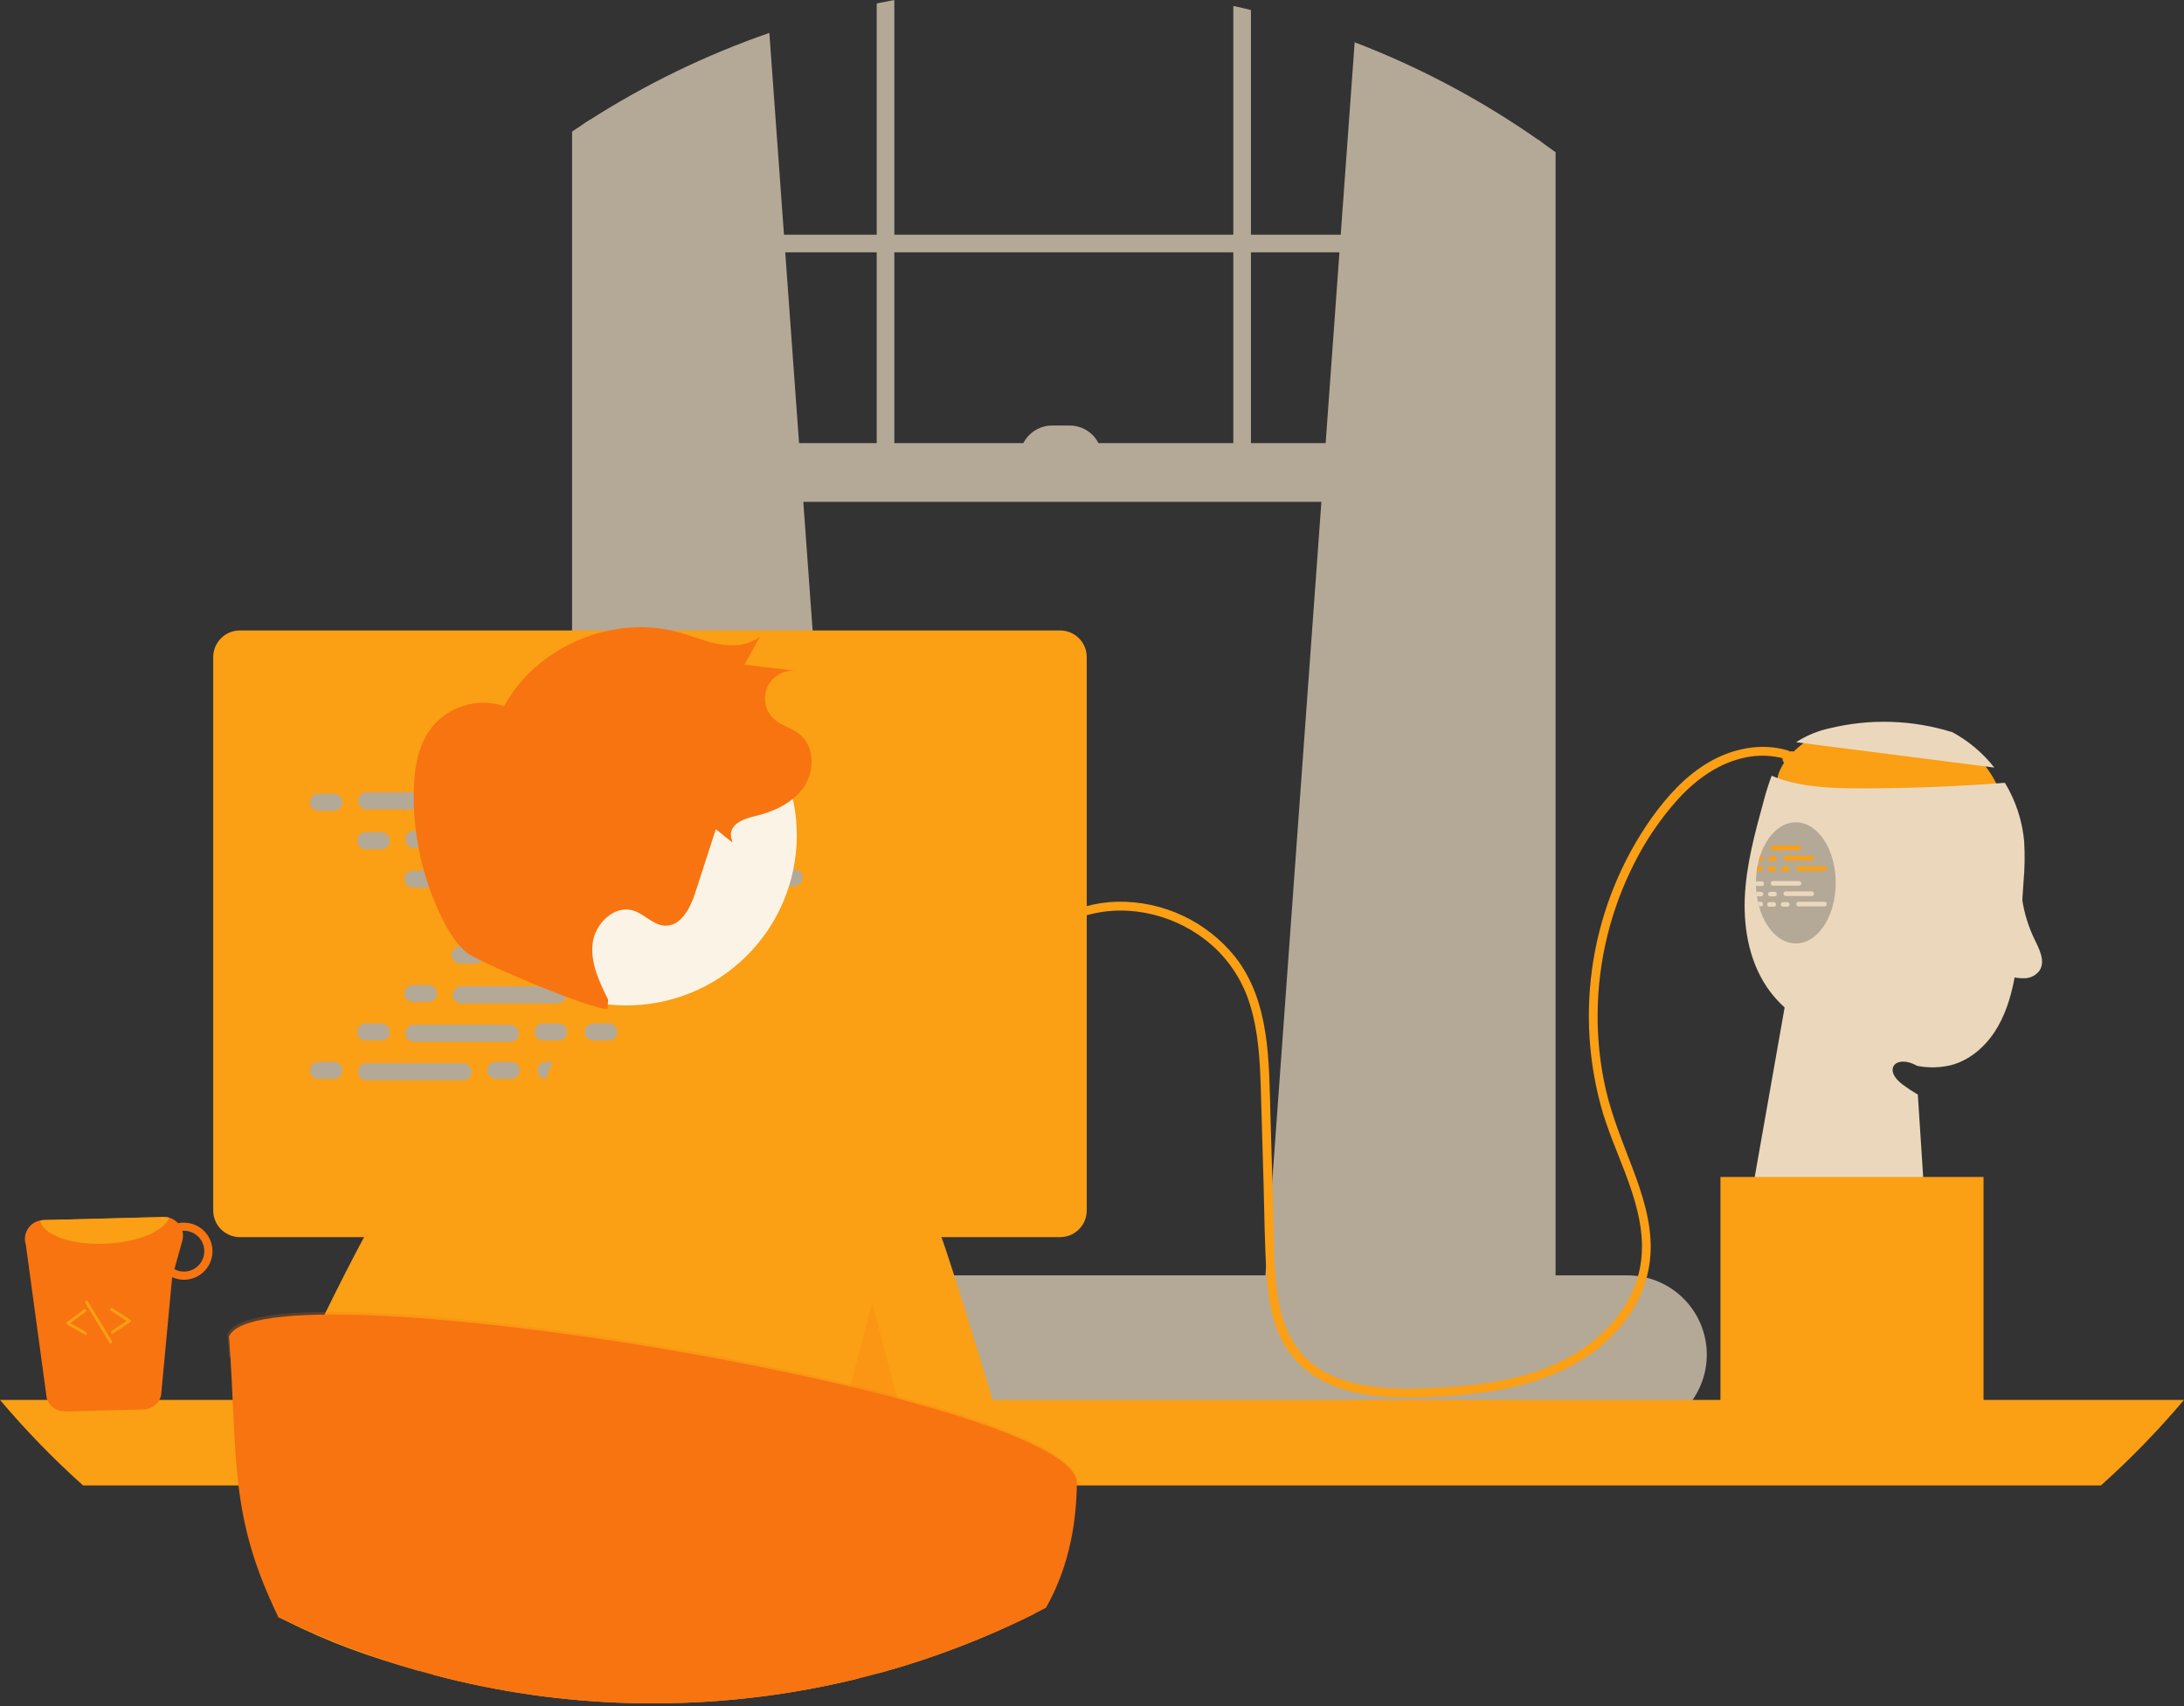 <svg width="320" height="250" viewBox="0 0 320 250" fill="none" xmlns="http://www.w3.org/2000/svg">
<rect x="0" y="0" width="320" height="250" fill="#333333" stroke="none"/>
<g clip-path="url(#clip0_1_6)">
<path d="M266.102 107.642C266.102 107.642 258.578 111.826 260.744 116.59C262.909 121.355 293.661 117.457 293.661 117.457C293.661 117.457 291.496 110.96 287.597 109.661C283.699 108.361 266.102 107.642 266.102 107.642Z" fill="#FB9F14"/>
<path d="M263.169 108.757C264.681 107.774 266.362 107.079 268.126 106.707C274.013 105.281 280.175 105.473 285.961 107.263L285.855 107.177C288.32 108.478 290.484 110.283 292.208 112.474L263.169 108.757Z" fill="#EBD8BC"/>
<path d="M296.485 129.246C296.381 130.801 296.277 132.355 296.173 133.907C296.031 137.157 295.676 140.395 295.112 143.6C294.584 146.281 293.743 148.94 292.241 151.223C290.738 153.501 288.507 155.385 285.865 156.078C284.243 156.467 282.556 156.504 280.919 156.187C277.831 154.432 275.739 156.676 278.822 158.959C279.522 159.476 280.249 159.954 281.001 160.392L282.4 181.992L256.413 176.361L261.484 147.628C260.708 146.922 259.997 146.147 259.362 145.311C256.456 141.452 255.455 136.423 255.646 131.598C255.841 126.769 257.127 122.061 258.405 117.405C258.731 116.142 259.124 114.897 259.583 113.676C260.15 113.909 260.727 114.122 261.311 114.299C265.049 115.434 269.021 115.525 272.928 115.521C279.879 115.516 286.822 115.245 293.756 114.706C295.35 117.33 296.318 120.285 296.585 123.343C296.697 125.31 296.663 127.284 296.485 129.246Z" fill="#EBD8BC"/>
<path d="M185.338 187.88L225.345 191.432L225.774 191.471V20.76C225.631 20.66 225.488 20.56 225.345 20.461C217.007 14.629 207.988 9.837 198.487 6.194L196.443 34.39L196.257 36.971L194.234 64.934L193.61 73.536L185.411 186.884L185.338 187.88Z" fill="#B4A997"/>
<path d="M86.399 17.581C86.114 17.762 85.828 17.944 85.542 18.135V191.471L86.399 191.393L125.974 187.88L125.9 186.884L117.701 73.536L117.077 64.934L115.055 36.971L114.869 34.39L112.725 4.821C103.479 8.025 94.643 12.308 86.399 17.581Z" fill="#B4A997"/>
<path d="M85.542 18.135C84.966 18.507 84.39 18.889 83.822 19.274V193.836C83.822 198.197 86.408 201.853 89.864 202.784C90.429 202.937 91.012 203.014 91.597 203.013H220.148C220.732 203.014 221.313 202.937 221.876 202.784C223.161 202.427 224.325 201.73 225.246 200.766C227.001 198.889 227.961 196.405 227.922 193.836V22.31C227.212 21.786 226.497 21.266 225.774 20.76C225.631 20.66 225.488 20.56 225.345 20.461V193.836C225.346 194.397 225.279 194.957 225.146 195.503C224.535 198.08 222.521 199.969 220.148 199.969H91.597C88.73 199.969 86.399 197.218 86.399 193.836V17.581C86.114 17.762 85.828 17.944 85.542 18.135Z" fill="#B4A997"/>
<path d="M226.634 34.392H85.11V36.973H226.634V34.392Z" fill="#B4A997"/>
<path d="M183.289 1.468C182.431 1.256 181.574 1.057 180.708 0.871V70.954H183.289V1.468Z" fill="#B4A997"/>
<path d="M131.037 7.62939e-06C130.175 0.16 129.313 0.325 128.456 0.502V70.954H131.037V7.62939e-06Z" fill="#B4A997"/>
<path d="M57.363 198.496C57.362 199.977 57.646 201.445 58.199 202.819C58.411 203.351 58.664 203.867 58.957 204.36C59.334 205.004 59.772 205.61 60.265 206.171C61.353 207.411 62.693 208.404 64.196 209.085C65.699 209.765 67.329 210.117 68.979 210.117H238.465C241.545 210.117 244.5 208.893 246.679 206.714C248.857 204.536 250.081 201.581 250.081 198.5C250.081 195.419 248.857 192.465 246.679 190.286C244.5 188.108 241.545 186.884 238.465 186.884H68.979C65.9 186.887 62.948 188.111 60.77 190.288C58.592 192.465 57.367 195.417 57.363 198.496Z" fill="#B4A997"/>
<path d="M85.11 73.537L225.773 73.537V64.933L85.11 64.933V73.537Z" fill="#B4A997"/>
<path d="M161.464 67.084H149.419C149.419 66.463 149.542 65.847 149.78 65.273C150.017 64.699 150.366 64.178 150.805 63.738C151.245 63.299 151.766 62.95 152.34 62.713C152.914 62.475 153.53 62.352 154.151 62.352H156.732C157.987 62.352 159.191 62.851 160.078 63.738C160.965 64.626 161.464 65.829 161.464 67.084Z" fill="#B4A997"/>
<path d="M-1.52588e-05 205.131C3.763 209.59 7.832 213.78 12.179 217.67H307.821C312.168 213.78 316.237 209.59 320 205.131H-1.52588e-05Z" fill="#FB9F14"/>
<path d="M80.197 163.201V207.622H111.317V163.201C111.317 162.881 111.216 162.57 111.026 162.313C110.837 162.056 110.57 161.866 110.264 161.771C110.121 161.724 109.97 161.701 109.818 161.702H81.7C81.503 161.702 81.308 161.74 81.125 161.815C80.943 161.891 80.778 162.001 80.638 162.14C80.498 162.279 80.388 162.445 80.312 162.627C80.236 162.809 80.197 163.004 80.197 163.201ZM92.342 178.464C92.35 177.588 92.704 176.751 93.326 176.135C93.948 175.518 94.788 175.173 95.664 175.173C96.54 175.173 97.38 175.518 98.002 176.135C98.624 176.751 98.978 177.588 98.986 178.464V183.618C98.981 184.496 98.629 185.337 98.007 185.956C97.384 186.576 96.542 186.923 95.664 186.923C94.786 186.923 93.943 186.576 93.321 185.956C92.698 185.337 92.346 184.496 92.342 183.618V178.464Z" fill="#F77411"/>
<path d="M80.102 206.201V210.485C80.103 210.707 80.191 210.919 80.347 211.077C80.504 211.234 80.716 211.323 80.938 211.325H110.576C110.798 211.324 111.011 211.235 111.168 211.078C111.324 210.92 111.412 210.707 111.412 210.485V206.201H80.102Z" fill="#FB9F14"/>
<path d="M31.241 96.275V177.381C31.242 178.415 31.653 179.406 32.384 180.137C33.115 180.868 34.106 181.279 35.139 181.279H155.331C156.365 181.279 157.356 180.868 158.086 180.137C158.817 179.406 159.228 178.415 159.229 177.381V96.275C159.227 95.242 158.815 94.252 158.084 93.522C157.354 92.793 156.364 92.382 155.331 92.381H35.139C34.107 92.382 33.117 92.793 32.386 93.522C31.655 94.252 31.244 95.242 31.241 96.275Z" fill="#FB9F14"/>
<path d="M34.061 97.284V176.381C34.062 176.933 34.282 177.462 34.672 177.853C35.062 178.243 35.592 178.463 36.144 178.464H154.33C154.883 178.463 155.412 178.243 155.803 177.853C156.193 177.462 156.413 176.933 156.414 176.381V97.284C156.414 96.731 156.194 96.201 155.804 95.809C155.413 95.418 154.883 95.197 154.33 95.196H36.144C35.591 95.197 35.061 95.418 34.671 95.809C34.28 96.201 34.061 96.731 34.061 97.284Z" fill="#FB9F14"/>
<path d="M58.16 212.334C58.28 212.485 58.433 212.607 58.607 212.69C58.781 212.773 58.972 212.816 59.165 212.815H129.478C129.67 212.815 129.86 212.772 130.033 212.689C130.207 212.606 130.36 212.486 130.481 212.336C130.602 212.187 130.689 212.012 130.734 211.826C130.779 211.639 130.782 211.444 130.743 211.256L129.651 206.071C129.606 205.86 129.508 205.663 129.368 205.499C129.227 205.335 129.047 205.208 128.845 205.131C128.699 205.074 128.543 205.045 128.386 205.045H60.252C60.095 205.045 59.939 205.074 59.793 205.131C59.591 205.208 59.411 205.335 59.27 205.499C59.13 205.663 59.032 205.86 58.987 206.071L57.896 211.256C57.857 211.444 57.86 211.638 57.906 211.825C57.952 212.011 58.038 212.185 58.16 212.334Z" fill="#F77411"/>
<path d="M125.933 207.278H127.675C127.792 207.278 127.887 207.183 127.887 207.066V206.19C127.887 206.073 127.792 205.979 127.675 205.979H125.933C125.816 205.979 125.721 206.073 125.721 206.19V207.066C125.721 207.183 125.816 207.278 125.933 207.278Z" fill="#FB9F14"/>
<path d="M121.602 207.278H123.344C123.461 207.278 123.556 207.183 123.556 207.066V206.19C123.556 206.073 123.461 205.979 123.344 205.979H121.602C121.485 205.979 121.39 206.073 121.39 206.19V207.066C121.39 207.183 121.485 207.278 121.602 207.278Z" fill="#FB9F14"/>
<path d="M117.27 207.278H119.013C119.13 207.278 119.224 207.183 119.224 207.066V206.19C119.224 206.073 119.13 205.979 119.013 205.979H117.27C117.154 205.979 117.059 206.073 117.059 206.19V207.066C117.059 207.183 117.154 207.278 117.27 207.278Z" fill="#FB9F14"/>
<path d="M112.939 207.278H114.682C114.799 207.278 114.893 207.183 114.893 207.066V206.19C114.893 206.073 114.799 205.979 114.682 205.979H112.939C112.822 205.979 112.728 206.073 112.728 206.19V207.066C112.728 207.183 112.822 207.278 112.939 207.278Z" fill="#FB9F14"/>
<path d="M108.608 207.278H110.351C110.467 207.278 110.562 207.183 110.562 207.066V206.19C110.562 206.073 110.467 205.979 110.351 205.979H108.608C108.491 205.979 108.396 206.073 108.396 206.19V207.066C108.396 207.183 108.491 207.278 108.608 207.278Z" fill="#FB9F14"/>
<path d="M104.277 207.278H106.019C106.136 207.278 106.231 207.183 106.231 207.066V206.19C106.231 206.073 106.136 205.979 106.019 205.979H104.277C104.16 205.979 104.065 206.073 104.065 206.19V207.066C104.065 207.183 104.16 207.278 104.277 207.278Z" fill="#FB9F14"/>
<path d="M99.945 207.278H101.688C101.805 207.278 101.9 207.183 101.9 207.066V206.19C101.9 206.073 101.805 205.979 101.688 205.979H99.945C99.829 205.979 99.734 206.073 99.734 206.19V207.066C99.734 207.183 99.829 207.278 99.945 207.278Z" fill="#FB9F14"/>
<path d="M95.614 207.278H97.357C97.474 207.278 97.568 207.183 97.568 207.066V206.19C97.568 206.073 97.474 205.979 97.357 205.979H95.614C95.497 205.979 95.403 206.073 95.403 206.19V207.066C95.403 207.183 95.497 207.278 95.614 207.278Z" fill="#FB9F14"/>
<path d="M91.283 207.278H93.026C93.142 207.278 93.237 207.183 93.237 207.066V206.19C93.237 206.073 93.142 205.979 93.026 205.979H91.283C91.166 205.979 91.072 206.073 91.072 206.19V207.066C91.072 207.183 91.166 207.278 91.283 207.278Z" fill="#FB9F14"/>
<path d="M86.952 207.278H88.694C88.811 207.278 88.906 207.183 88.906 207.066V206.19C88.906 206.073 88.811 205.979 88.694 205.979H86.952C86.835 205.979 86.74 206.073 86.74 206.19V207.066C86.74 207.183 86.835 207.278 86.952 207.278Z" fill="#FB9F14"/>
<path d="M82.621 207.278H84.363C84.48 207.278 84.575 207.183 84.575 207.066V206.19C84.575 206.073 84.48 205.979 84.363 205.979H82.621C82.504 205.979 82.409 206.073 82.409 206.19V207.066C82.409 207.183 82.504 207.278 82.621 207.278Z" fill="#FB9F14"/>
<path d="M78.289 207.278H80.032C80.149 207.278 80.243 207.183 80.243 207.066V206.19C80.243 206.073 80.149 205.979 80.032 205.979H78.289C78.172 205.979 78.078 206.073 78.078 206.19V207.066C78.078 207.183 78.172 207.278 78.289 207.278Z" fill="#FB9F14"/>
<path d="M73.958 207.278H75.701C75.817 207.278 75.912 207.183 75.912 207.066V206.19C75.912 206.073 75.817 205.979 75.701 205.979H73.958C73.841 205.979 73.747 206.073 73.747 206.19V207.066C73.747 207.183 73.841 207.278 73.958 207.278Z" fill="#FB9F14"/>
<path d="M69.627 207.278H71.37C71.486 207.278 71.581 207.183 71.581 207.066V206.19C71.581 206.073 71.486 205.979 71.37 205.979H69.627C69.51 205.979 69.415 206.073 69.415 206.19V207.066C69.415 207.183 69.51 207.278 69.627 207.278Z" fill="#FB9F14"/>
<path d="M65.296 207.278H67.038C67.155 207.278 67.25 207.183 67.25 207.066V206.19C67.25 206.073 67.155 205.979 67.038 205.979H65.296C65.179 205.979 65.084 206.073 65.084 206.19V207.066C65.084 207.183 65.179 207.278 65.296 207.278Z" fill="#FB9F14"/>
<path d="M60.964 207.278H62.707C62.824 207.278 62.919 207.183 62.919 207.066V206.19C62.919 206.073 62.824 205.979 62.707 205.979H60.964C60.847 205.979 60.753 206.073 60.753 206.19V207.066C60.753 207.183 60.847 207.278 60.964 207.278Z" fill="#FB9F14"/>
<path d="M125.984 209.444H127.727C127.843 209.444 127.938 209.349 127.938 209.232V208.356C127.938 208.239 127.843 208.144 127.727 208.144H125.984C125.867 208.144 125.773 208.239 125.773 208.356V209.232C125.773 209.349 125.867 209.444 125.984 209.444Z" fill="#FB9F14"/>
<path d="M121.653 209.444H123.395C123.512 209.444 123.607 209.349 123.607 209.232V208.356C123.607 208.239 123.512 208.144 123.395 208.144H121.653C121.536 208.144 121.441 208.239 121.441 208.356V209.232C121.441 209.349 121.536 209.444 121.653 209.444Z" fill="#FB9F14"/>
<path d="M117.321 209.444H119.064C119.181 209.444 119.276 209.349 119.276 209.232V208.356C119.276 208.239 119.181 208.144 119.064 208.144H117.321C117.205 208.144 117.11 208.239 117.11 208.356V209.232C117.11 209.349 117.205 209.444 117.321 209.444Z" fill="#FB9F14"/>
<path d="M112.99 209.444H114.733C114.85 209.444 114.944 209.349 114.944 209.232V208.356C114.944 208.239 114.85 208.144 114.733 208.144H112.99C112.873 208.144 112.779 208.239 112.779 208.356V209.232C112.779 209.349 112.873 209.444 112.99 209.444Z" fill="#FB9F14"/>
<path d="M108.659 209.444H110.402C110.519 209.444 110.613 209.349 110.613 209.232V208.356C110.613 208.239 110.519 208.144 110.402 208.144H108.659C108.542 208.144 108.448 208.239 108.448 208.356V209.232C108.448 209.349 108.542 209.444 108.659 209.444Z" fill="#FB9F14"/>
<path d="M104.328 209.444H106.071C106.187 209.444 106.282 209.349 106.282 209.232V208.356C106.282 208.239 106.187 208.144 106.071 208.144H104.328C104.211 208.144 104.116 208.239 104.116 208.356V209.232C104.116 209.349 104.211 209.444 104.328 209.444Z" fill="#FB9F14"/>
<path d="M99.997 209.444H101.739C101.856 209.444 101.951 209.349 101.951 209.232V208.356C101.951 208.239 101.856 208.144 101.739 208.144H99.997C99.88 208.144 99.785 208.239 99.785 208.356V209.232C99.785 209.349 99.88 209.444 99.997 209.444Z" fill="#FB9F14"/>
<path d="M95.665 209.444H97.408C97.525 209.444 97.62 209.349 97.62 209.232V208.356C97.62 208.239 97.525 208.144 97.408 208.144H95.665C95.549 208.144 95.454 208.239 95.454 208.356V209.232C95.454 209.349 95.549 209.444 95.665 209.444Z" fill="#FB9F14"/>
<path d="M91.334 209.444H93.077C93.194 209.444 93.288 209.349 93.288 209.232V208.356C93.288 208.239 93.194 208.144 93.077 208.144H91.334C91.217 208.144 91.123 208.239 91.123 208.356V209.232C91.123 209.349 91.217 209.444 91.334 209.444Z" fill="#FB9F14"/>
<path d="M87.003 209.444H88.746C88.862 209.444 88.957 209.349 88.957 209.232V208.356C88.957 208.239 88.862 208.144 88.746 208.144H87.003C86.886 208.144 86.791 208.239 86.791 208.356V209.232C86.791 209.349 86.886 209.444 87.003 209.444Z" fill="#FB9F14"/>
<path d="M82.672 209.444H84.414C84.531 209.444 84.626 209.349 84.626 209.232V208.356C84.626 208.239 84.531 208.144 84.414 208.144H82.672C82.555 208.144 82.46 208.239 82.46 208.356V209.232C82.46 209.349 82.555 209.444 82.672 209.444Z" fill="#FB9F14"/>
<path d="M78.34 209.444H80.083C80.2 209.444 80.295 209.349 80.295 209.232V208.356C80.295 208.239 80.2 208.144 80.083 208.144H78.34C78.224 208.144 78.129 208.239 78.129 208.356V209.232C78.129 209.349 78.224 209.444 78.34 209.444Z" fill="#FB9F14"/>
<path d="M74.009 209.444H75.752C75.869 209.444 75.963 209.349 75.963 209.232V208.356C75.963 208.239 75.869 208.144 75.752 208.144H74.009C73.892 208.144 73.798 208.239 73.798 208.356V209.232C73.798 209.349 73.892 209.444 74.009 209.444Z" fill="#FB9F14"/>
<path d="M69.678 209.444H71.421C71.537 209.444 71.632 209.349 71.632 209.232V208.356C71.632 208.239 71.537 208.144 71.421 208.144H69.678C69.561 208.144 69.466 208.239 69.466 208.356V209.232C69.466 209.349 69.561 209.444 69.678 209.444Z" fill="#FB9F14"/>
<path d="M65.347 209.444H67.09C67.206 209.444 67.301 209.349 67.301 209.232V208.356C67.301 208.239 67.206 208.144 67.09 208.144H65.347C65.23 208.144 65.135 208.239 65.135 208.356V209.232C65.135 209.349 65.23 209.444 65.347 209.444Z" fill="#FB9F14"/>
<path d="M61.016 209.444H62.758C62.875 209.444 62.97 209.349 62.97 209.232V208.356C62.97 208.239 62.875 208.144 62.758 208.144H61.016C60.899 208.144 60.804 208.239 60.804 208.356V209.232C60.804 209.349 60.899 209.444 61.016 209.444Z" fill="#FB9F14"/>
<path d="M90.035 212.042H106.937C107.054 212.042 107.148 211.948 107.148 211.831V210.954C107.148 210.838 107.054 210.743 106.937 210.743H90.035C89.918 210.743 89.823 210.838 89.823 210.954V211.831C89.823 211.948 89.918 212.042 90.035 212.042Z" fill="#FB9F14"/>
<path d="M42.083 106.092H152.67C152.784 106.09 152.894 106.042 152.974 105.96C153.055 105.878 153.1 105.767 153.1 105.652C153.1 105.537 153.055 105.427 152.974 105.345C152.894 105.263 152.784 105.215 152.67 105.213H42.083C41.968 105.215 41.859 105.263 41.778 105.345C41.698 105.427 41.653 105.537 41.653 105.652C41.653 105.767 41.698 105.878 41.778 105.96C41.859 106.042 41.968 106.09 42.083 106.092Z" fill="#FB9F14"/>
<path d="M145.142 102.967C146.565 102.967 147.719 101.788 147.719 100.332C147.719 98.877 146.565 97.698 145.142 97.698C143.718 97.698 142.564 98.877 142.564 100.332C142.564 101.788 143.718 102.967 145.142 102.967Z" fill="#FB9F14"/>
<path d="M136.238 102.967C137.662 102.967 138.816 101.788 138.816 100.332C138.816 98.877 137.662 97.698 136.238 97.698C134.815 97.698 133.661 98.877 133.661 100.332C133.661 101.788 134.815 102.967 136.238 102.967Z" fill="#FB9F14"/>
<path d="M127.335 102.967C128.759 102.967 129.912 101.788 129.912 100.332C129.912 98.877 128.759 97.698 127.335 97.698C125.912 97.698 124.758 98.877 124.758 100.332C124.758 101.788 125.912 102.967 127.335 102.967Z" fill="#FB9F14"/>
<path d="M46.972 98.83C46.972 98.892 46.984 98.954 47.007 99.012C47.031 99.069 47.066 99.122 47.109 99.166C47.153 99.21 47.206 99.246 47.263 99.27C47.32 99.294 47.382 99.306 47.444 99.306H53.768C53.893 99.304 54.012 99.252 54.099 99.162C54.187 99.073 54.236 98.953 54.236 98.828C54.236 98.703 54.187 98.583 54.099 98.493C54.012 98.404 53.893 98.352 53.768 98.349H47.444C47.318 98.351 47.198 98.402 47.109 98.492C47.021 98.582 46.971 98.704 46.972 98.83Z" fill="#FB9F14"/>
<path d="M46.972 100.628C46.972 100.69 46.984 100.752 47.007 100.809C47.031 100.867 47.066 100.919 47.109 100.964C47.153 101.008 47.206 101.043 47.263 101.067C47.32 101.091 47.382 101.104 47.444 101.104H53.768C53.893 101.101 54.012 101.05 54.099 100.96C54.187 100.871 54.236 100.75 54.236 100.625C54.236 100.5 54.187 100.38 54.099 100.291C54.012 100.201 53.893 100.149 53.768 100.147H47.444C47.318 100.148 47.198 100.2 47.109 100.29C47.021 100.38 46.971 100.501 46.972 100.628Z" fill="#FB9F14"/>
<path d="M46.972 102.421C46.971 102.547 47.021 102.668 47.109 102.758C47.198 102.848 47.318 102.9 47.444 102.901H53.768C53.893 102.898 54.012 102.847 54.099 102.757C54.187 102.668 54.236 102.548 54.236 102.423C54.236 102.298 54.187 102.178 54.099 102.088C54.012 101.999 53.893 101.947 53.768 101.944H47.444C47.382 101.944 47.32 101.957 47.263 101.981C47.206 102.005 47.153 102.04 47.109 102.085C47.066 102.129 47.031 102.181 47.007 102.239C46.984 102.297 46.972 102.358 46.972 102.421Z" fill="#FB9F14"/>
<path d="M48.926 116.312H46.654C45.965 116.312 45.407 116.871 45.407 117.56C45.407 118.249 45.965 118.807 46.654 118.807H48.926C49.615 118.807 50.174 118.249 50.174 117.56C50.174 116.871 49.615 116.312 48.926 116.312Z" fill="#B4A997"/>
<path d="M74.914 116.312H72.642C71.953 116.312 71.394 116.871 71.394 117.56C71.394 118.249 71.953 118.807 72.642 118.807H74.914C75.603 118.807 76.161 118.249 76.161 117.56C76.161 116.871 75.603 116.312 74.914 116.312Z" fill="#B4A997"/>
<path d="M82.277 116.312H80.005C79.316 116.312 78.757 116.871 78.757 117.56C78.757 118.249 79.316 118.807 80.005 118.807H82.277C82.966 118.807 83.524 118.249 83.524 117.56C83.524 116.871 82.966 116.312 82.277 116.312Z" fill="#B4A997"/>
<path d="M67.845 116.104H53.723C53.034 116.104 52.475 116.663 52.475 117.352C52.475 118.041 53.034 118.599 53.723 118.599H67.845C68.534 118.599 69.093 118.041 69.093 117.352C69.093 116.663 68.534 116.104 67.845 116.104Z" fill="#B4A997"/>
<path d="M102.495 116.104H88.373C87.684 116.104 87.125 116.663 87.125 117.352C87.125 118.041 87.684 118.599 88.373 118.599H102.495C103.184 118.599 103.742 118.041 103.742 117.352C103.742 116.663 103.184 116.104 102.495 116.104Z" fill="#B4A997"/>
<path d="M55.856 121.943H53.584C52.895 121.943 52.337 122.501 52.337 123.19C52.337 123.879 52.895 124.438 53.584 124.438H55.856C56.545 124.438 57.104 123.879 57.104 123.19C57.104 122.501 56.545 121.943 55.856 121.943Z" fill="#B4A997"/>
<path d="M81.844 121.943H79.572C78.883 121.943 78.324 122.501 78.324 123.19C78.324 123.879 78.883 124.438 79.572 124.438H81.844C82.533 124.438 83.091 123.879 83.091 123.19C83.091 122.501 82.533 121.943 81.844 121.943Z" fill="#B4A997"/>
<path d="M89.207 121.943H86.935C86.246 121.943 85.687 122.501 85.687 123.19C85.687 123.879 86.246 124.438 86.935 124.438H89.207C89.896 124.438 90.454 123.879 90.454 123.19C90.454 122.501 89.896 121.943 89.207 121.943Z" fill="#B4A997"/>
<path d="M74.775 121.735H60.653C59.964 121.735 59.406 122.293 59.406 122.982C59.406 123.671 59.964 124.23 60.653 124.23H74.775C75.464 124.23 76.023 123.671 76.023 122.982C76.023 122.293 75.464 121.735 74.775 121.735Z" fill="#B4A997"/>
<path d="M109.425 121.735H95.303C94.614 121.735 94.055 122.293 94.055 122.982C94.055 123.671 94.614 124.23 95.303 124.23H109.425C110.114 124.23 110.672 123.671 110.672 122.982C110.672 122.293 110.114 121.735 109.425 121.735Z" fill="#B4A997"/>
<path d="M62.786 127.574H60.514C59.825 127.574 59.267 128.132 59.267 128.821C59.267 129.51 59.825 130.068 60.514 130.068H62.786C63.475 130.068 64.034 129.51 64.034 128.821C64.034 128.132 63.475 127.574 62.786 127.574Z" fill="#B4A997"/>
<path d="M88.774 127.574H86.502C85.813 127.574 85.254 128.132 85.254 128.821C85.254 129.51 85.813 130.068 86.502 130.068H88.774C89.463 130.068 90.021 129.51 90.021 128.821C90.021 128.132 89.463 127.574 88.774 127.574Z" fill="#B4A997"/>
<path d="M96.137 127.574H93.865C93.176 127.574 92.617 128.132 92.617 128.821C92.617 129.51 93.176 130.068 93.865 130.068H96.137C96.826 130.068 97.384 129.51 97.384 128.821C97.384 128.132 96.826 127.574 96.137 127.574Z" fill="#B4A997"/>
<path d="M81.705 127.366H67.583C66.894 127.366 66.335 127.924 66.335 128.613C66.335 129.302 66.894 129.86 67.583 129.86H81.705C82.394 129.86 82.953 129.302 82.953 128.613C82.953 127.924 82.394 127.366 81.705 127.366Z" fill="#B4A997"/>
<path d="M116.355 127.366H102.233C101.544 127.366 100.985 127.924 100.985 128.613C100.985 129.302 101.544 129.86 102.233 129.86H116.355C117.044 129.86 117.602 129.302 117.602 128.613C117.602 127.924 117.044 127.366 116.355 127.366Z" fill="#B4A997"/>
<path d="M69.716 133.204H67.444C66.755 133.204 66.197 133.763 66.197 134.451C66.197 135.14 66.755 135.699 67.444 135.699H69.716C70.405 135.699 70.964 135.14 70.964 134.451C70.964 133.763 70.405 133.204 69.716 133.204Z" fill="#B4A997"/>
<path d="M95.704 133.204H93.432C92.743 133.204 92.184 133.763 92.184 134.451C92.184 135.14 92.743 135.699 93.432 135.699H95.704C96.393 135.699 96.951 135.14 96.951 134.451C96.951 133.763 96.393 133.204 95.704 133.204Z" fill="#B4A997"/>
<path d="M103.067 133.204H100.795C100.106 133.204 99.547 133.763 99.547 134.451C99.547 135.14 100.106 135.699 100.795 135.699H103.067C103.756 135.699 104.314 135.14 104.314 134.451C104.314 133.763 103.756 133.204 103.067 133.204Z" fill="#B4A997"/>
<path d="M88.635 132.996H74.513C73.824 132.996 73.265 133.555 73.265 134.244C73.265 134.932 73.824 135.491 74.513 135.491H88.635C89.324 135.491 89.882 134.932 89.882 134.244C89.882 133.555 89.324 132.996 88.635 132.996Z" fill="#B4A997"/>
<path d="M74.914 155.594H72.642C71.953 155.594 71.394 156.152 71.394 156.841C71.394 157.53 71.953 158.089 72.642 158.089H74.914C75.603 158.089 76.161 157.53 76.161 156.841C76.161 156.152 75.603 155.594 74.914 155.594Z" fill="#B4A997"/>
<path d="M82.277 155.594H80.005C79.316 155.594 78.757 156.152 78.757 156.841C78.757 157.53 79.316 158.089 80.005 158.089H82.277C82.966 158.089 83.524 157.53 83.524 156.841C83.524 156.152 82.966 155.594 82.277 155.594Z" fill="#B4A997"/>
<path d="M102.495 155.802H88.373C87.684 155.802 87.125 156.36 87.125 157.049C87.125 157.738 87.684 158.296 88.373 158.296H102.495C103.184 158.296 103.742 157.738 103.742 157.049C103.742 156.36 103.184 155.802 102.495 155.802Z" fill="#B4A997"/>
<path d="M48.926 155.594H46.654C45.965 155.594 45.407 156.152 45.407 156.841C45.407 157.53 45.965 158.089 46.654 158.089H48.926C49.615 158.089 50.174 157.53 50.174 156.841C50.174 156.152 49.615 155.594 48.926 155.594Z" fill="#B4A997"/>
<path d="M67.845 155.802H53.723C53.034 155.802 52.475 156.36 52.475 157.049C52.475 157.738 53.034 158.296 53.723 158.296H67.845C68.534 158.296 69.093 157.738 69.093 157.049C69.093 156.36 68.534 155.802 67.845 155.802Z" fill="#B4A997"/>
<path d="M55.856 149.963H53.584C52.895 149.963 52.337 150.522 52.337 151.211C52.337 151.899 52.895 152.458 53.584 152.458H55.856C56.545 152.458 57.104 151.899 57.104 151.211C57.104 150.522 56.545 149.963 55.856 149.963Z" fill="#B4A997"/>
<path d="M81.844 149.963H79.572C78.883 149.963 78.324 150.522 78.324 151.211C78.324 151.899 78.883 152.458 79.572 152.458H81.844C82.533 152.458 83.091 151.899 83.091 151.211C83.091 150.522 82.533 149.963 81.844 149.963Z" fill="#B4A997"/>
<path d="M89.207 149.963H86.935C86.246 149.963 85.687 150.522 85.687 151.211C85.687 151.899 86.246 152.458 86.935 152.458H89.207C89.896 152.458 90.454 151.899 90.454 151.211C90.454 150.522 89.896 149.963 89.207 149.963Z" fill="#B4A997"/>
<path d="M74.775 150.171H60.653C59.964 150.171 59.406 150.73 59.406 151.419C59.406 152.107 59.964 152.666 60.653 152.666H74.775C75.464 152.666 76.023 152.107 76.023 151.419C76.023 150.73 75.464 150.171 74.775 150.171Z" fill="#B4A997"/>
<path d="M62.786 144.333H60.514C59.825 144.333 59.267 144.891 59.267 145.58C59.267 146.269 59.825 146.827 60.514 146.827H62.786C63.475 146.827 64.034 146.269 64.034 145.58C64.034 144.891 63.475 144.333 62.786 144.333Z" fill="#B4A997"/>
<path d="M88.774 144.333H86.502C85.813 144.333 85.254 144.891 85.254 145.58C85.254 146.269 85.813 146.827 86.502 146.827H88.774C89.463 146.827 90.021 146.269 90.021 145.58C90.021 144.891 89.463 144.333 88.774 144.333Z" fill="#B4A997"/>
<path d="M96.137 144.333H93.865C93.176 144.333 92.617 144.891 92.617 145.58C92.617 146.269 93.176 146.827 93.865 146.827H96.137C96.826 146.827 97.384 146.269 97.384 145.58C97.384 144.891 96.826 144.333 96.137 144.333Z" fill="#B4A997"/>
<path d="M81.705 144.541H67.583C66.894 144.541 66.335 145.099 66.335 145.788C66.335 146.477 66.894 147.035 67.583 147.035H81.705C82.394 147.035 82.953 146.477 82.953 145.788C82.953 145.099 82.394 144.541 81.705 144.541Z" fill="#B4A997"/>
<path d="M69.716 138.702H67.444C66.755 138.702 66.197 139.26 66.197 139.949C66.197 140.638 66.755 141.197 67.444 141.197H69.716C70.405 141.197 70.964 140.638 70.964 139.949C70.964 139.26 70.405 138.702 69.716 138.702Z" fill="#B4A997"/>
<path d="M95.704 138.702H93.432C92.743 138.702 92.184 139.26 92.184 139.949C92.184 140.638 92.743 141.197 93.432 141.197H95.704C96.393 141.197 96.951 140.638 96.951 139.949C96.951 139.26 96.393 138.702 95.704 138.702Z" fill="#B4A997"/>
<path d="M103.067 138.702H100.795C100.106 138.702 99.547 139.26 99.547 139.949C99.547 140.638 100.106 141.197 100.795 141.197H103.067C103.756 141.197 104.314 140.638 104.314 139.949C104.314 139.26 103.756 138.702 103.067 138.702Z" fill="#B4A997"/>
<path d="M88.635 138.91H74.513C73.824 138.91 73.265 139.468 73.265 140.157C73.265 140.846 73.824 141.405 74.513 141.405H88.635C89.324 141.405 89.882 140.846 89.882 140.157C89.882 139.468 89.324 138.91 88.635 138.91Z" fill="#B4A997"/>
<path d="M40.757 236.936C41.021 237.07 41.29 237.204 41.554 237.334C48.397 240.756 53.872 242.701 61.361 244.832C61.993 237.772 62.604 225.363 63.197 217.67C63.353 215.674 63.509 213.997 63.66 212.815C63.699 212.186 63.827 211.566 64.042 210.974L64.016 212.815L63.951 217.67L63.574 245.438C72.889 247.903 82.458 249.282 92.091 249.548C92.593 249.561 93.087 249.57 93.563 249.579C93.732 249.583 93.897 249.587 94.061 249.587C94.603 249.592 95.14 249.596 95.681 249.596C105.832 249.603 115.946 248.377 125.801 245.945C125.588 238.958 125.376 226.688 125.173 217.67C125.129 215.908 125.09 214.266 125.047 212.815C124.965 209.714 124.878 207.479 124.796 206.73C124.869 206.862 124.925 207.003 124.965 207.15C125.366 209.017 125.639 210.91 125.783 212.815C125.935 214.266 126.086 215.908 126.238 217.67C127.044 227.039 127.884 239.777 128.75 245.178C133.906 243.77 138.966 242.03 143.896 239.968C146.495 238.885 149.048 237.717 151.554 236.464C151.078 233.345 150.58 229.85 150.068 226.225C149.67 223.414 149.259 220.525 148.838 217.67C148.189 213.261 138.534 182.449 137.924 181.279C137.4 180.279 136.902 179.335 136.429 178.464C135.286 176.35 134.316 174.666 133.597 173.6C130.591 169.04 126.116 165.646 120.915 163.98L120.785 163.946L120.694 163.985L111.837 161.265L110.542 160.866L109.671 160.598L106.605 158.263L104.937 156.994L103.373 155.803L100.316 153.477L81.384 154.642L77.698 163.517L69.443 166.536L69.3 166.471L69.174 166.419L69.044 166.454C63.844 168.121 59.37 171.515 56.362 176.073C55.955 176.684 55.461 177.49 54.903 178.464C54.426 179.291 53.907 180.236 53.343 181.279C52.542 182.765 51.667 184.441 50.74 186.256C50.537 186.654 50.329 187.062 50.121 187.473C49.736 188.235 49.344 189.013 48.947 189.808C48.025 191.648 47.072 193.571 46.119 195.525C45.292 197.218 44.456 200.701 43.633 205.131C42.953 208.813 42.277 213.153 41.623 217.67C40.766 223.526 41.679 230.538 40.904 235.926C40.856 236.269 40.804 236.602 40.757 236.936Z" fill="#FB9F14"/>
<path opacity="0.2" d="M131.492 205.112L127.812 190.909L124.562 203.165L131.492 205.112Z" fill="#F77411"/>
<path d="M33.558 195.858C34.875 213.997 33.511 221.984 40.779 236.94C47.391 240.177 54.279 242.818 61.361 244.832C62.097 245.039 62.835 245.242 63.574 245.438C72.889 247.903 82.458 249.282 92.091 249.548C92.593 249.561 93.087 249.57 93.563 249.579C93.732 249.583 93.897 249.587 94.061 249.587C94.603 249.591 95.14 249.596 95.681 249.596C105.832 249.603 115.946 248.377 125.801 245.945C126.788 245.702 127.771 245.447 128.75 245.178C133.906 243.77 138.966 242.03 143.896 239.968C146.495 238.885 149.048 237.717 151.554 236.464C152.121 236.178 152.689 235.892 153.248 235.597C156.119 230.547 157.752 224.405 157.787 217.025C155.799 204.308 37.95 184.892 33.558 195.858Z" fill="#F77411"/>
<path opacity="0.2" d="M33.562 198.965C33.495 197.842 33.419 196.682 33.332 195.474C37.724 184.507 155.572 203.924 157.56 216.641C157.555 217.806 157.505 218.938 157.421 220.043C152.606 207.491 40.649 189.037 33.562 198.965Z" fill="#F77411"/>
<path d="M6.856 204.948C7.047 205.503 7.409 205.984 7.89 206.321C8.371 206.658 8.947 206.834 9.534 206.824L21.008 206.528C21.6 206.517 22.172 206.314 22.639 205.951C23.106 205.587 23.443 205.082 23.599 204.511L25.223 187.149C25.799 187.409 26.426 187.538 27.058 187.526C28.167 187.497 29.219 187.029 29.983 186.225C30.748 185.421 31.161 184.346 31.133 183.238C31.106 182.129 30.639 181.076 29.835 180.311C29.031 179.547 27.957 179.132 26.848 179.159C26.595 179.158 26.343 179.185 26.096 179.237C25.827 178.947 25.5 178.715 25.137 178.558C24.773 178.402 24.381 178.323 23.985 178.327L6.335 178.782C6.189 178.788 6.043 178.806 5.9 178.836C5.513 178.909 5.145 179.063 4.823 179.289C4.5 179.515 4.23 179.807 4.03 180.146C3.83 180.485 3.705 180.863 3.664 181.255C3.622 181.646 3.665 182.042 3.789 182.416L6.856 204.948ZM25.555 185.97L26.711 181.832C26.842 181.354 26.845 180.85 26.72 180.37C26.776 180.37 26.825 180.344 26.881 180.344C27.674 180.327 28.44 180.626 29.012 181.174C29.585 181.721 29.917 182.474 29.935 183.266C29.954 184.058 29.658 184.825 29.111 185.399C28.565 185.973 27.814 186.307 27.021 186.328C26.509 186.344 26.002 186.22 25.555 185.97Z" fill="#F77411"/>
<path d="M5.9 178.836C6.276 180.986 10.503 182.498 15.587 182.235C20.261 182.02 24.084 180.378 24.784 178.433C24.525 178.356 24.255 178.32 23.985 178.327L6.335 178.782C6.189 178.788 6.043 178.806 5.9 178.836Z" fill="#FB9F14"/>
<path d="M16.518 195.407C16.542 195.401 16.564 195.391 16.584 195.378L19.076 193.747C19.106 193.727 19.131 193.701 19.148 193.669C19.165 193.637 19.174 193.602 19.174 193.566C19.174 193.53 19.165 193.495 19.148 193.463C19.131 193.431 19.106 193.404 19.076 193.385L16.486 191.688C16.462 191.673 16.435 191.662 16.407 191.656C16.379 191.651 16.351 191.651 16.323 191.657C16.295 191.663 16.268 191.674 16.245 191.69C16.221 191.706 16.201 191.726 16.185 191.75C16.17 191.774 16.159 191.801 16.154 191.829C16.148 191.857 16.149 191.886 16.154 191.913C16.16 191.941 16.172 191.968 16.188 191.991C16.204 192.015 16.225 192.035 16.248 192.05L18.562 193.566L16.347 195.016C16.304 195.044 16.272 195.086 16.258 195.135C16.243 195.184 16.246 195.237 16.267 195.284C16.288 195.331 16.324 195.369 16.37 195.391C16.416 195.414 16.469 195.419 16.518 195.407Z" fill="#FB9F14"/>
<path d="M12.583 195.588C12.625 195.578 12.662 195.555 12.691 195.523C12.72 195.491 12.738 195.451 12.744 195.408C12.75 195.365 12.743 195.322 12.724 195.283C12.705 195.244 12.675 195.212 12.637 195.19L10.341 193.874L12.56 192.225C12.583 192.208 12.602 192.186 12.617 192.162C12.632 192.138 12.641 192.111 12.646 192.082C12.65 192.054 12.648 192.026 12.641 191.998C12.634 191.971 12.622 191.945 12.605 191.922C12.588 191.899 12.567 191.88 12.543 191.865C12.518 191.851 12.491 191.841 12.463 191.837C12.435 191.833 12.406 191.834 12.379 191.841C12.351 191.848 12.325 191.86 12.302 191.877L9.817 193.723C9.788 193.745 9.765 193.773 9.75 193.806C9.734 193.838 9.728 193.874 9.73 193.91C9.732 193.946 9.743 193.981 9.762 194.011C9.781 194.042 9.807 194.067 9.838 194.085L12.422 195.566C12.47 195.594 12.528 195.602 12.583 195.588Z" fill="#FB9F14"/>
<path d="M16.271 196.836C16.291 196.831 16.311 196.822 16.33 196.811C16.354 196.796 16.375 196.777 16.392 196.754C16.409 196.731 16.421 196.705 16.428 196.677C16.435 196.65 16.436 196.621 16.431 196.593C16.427 196.565 16.417 196.538 16.402 196.513L12.87 190.706C12.84 190.657 12.792 190.622 12.736 190.609C12.681 190.595 12.622 190.605 12.573 190.634C12.524 190.664 12.489 190.712 12.475 190.768C12.461 190.824 12.47 190.882 12.5 190.931L16.032 196.739C16.056 196.778 16.093 196.809 16.136 196.827C16.178 196.844 16.226 196.847 16.271 196.836Z" fill="#FB9F14"/>
<path d="M290.629 172.463H252.081V206.247H290.629V172.463Z" fill="#FB9F14"/>
<path d="M296.343 125.275C295.628 129.51 296.256 133.863 298.138 137.724C298.835 139.144 299.697 140.854 298.849 142.19C298.611 142.523 298.301 142.799 297.943 142.998C297.584 143.197 297.186 143.313 296.777 143.338C295.958 143.381 295.139 143.275 294.359 143.025" fill="#EBD8BC"/>
<path d="M262.476 112.259C263.194 112.259 263.776 111.774 263.776 111.176C263.776 110.578 263.194 110.094 262.476 110.094C261.759 110.094 261.177 110.578 261.177 111.176C261.177 111.774 261.759 112.259 262.476 112.259Z" fill="#FB9F14"/>
<path d="M267.241 112.692C267.958 112.692 268.54 112.208 268.54 111.61C268.54 111.012 267.958 110.527 267.241 110.527C266.523 110.527 265.941 111.012 265.941 111.61C265.941 112.208 266.523 112.692 267.241 112.692Z" fill="#FB9F14"/>
<path d="M272.005 114.858C272.723 114.858 273.304 114.373 273.304 113.775C273.304 113.177 272.723 112.692 272.005 112.692C271.287 112.692 270.706 113.177 270.706 113.775C270.706 114.373 271.287 114.858 272.005 114.858Z" fill="#FB9F14"/>
<path d="M277.636 113.559C278.353 113.559 278.935 113.074 278.935 112.476C278.935 111.878 278.353 111.393 277.636 111.393C276.918 111.393 276.336 111.878 276.336 112.476C276.336 113.074 276.918 113.559 277.636 113.559Z" fill="#FB9F14"/>
<path d="M159.361 134.081C165.671 132.329 172.7 134.207 177.577 138.508C180.208 140.844 182.139 143.865 183.155 147.234C184.4 151.245 184.606 155.475 184.737 159.643C184.881 164.252 185.006 168.862 185.14 173.472C185.268 177.867 185.283 182.282 185.577 186.67C185.823 190.352 186.412 194.174 188.382 197.367C190.209 200.328 193.095 202.327 196.357 203.428C199.663 204.545 203.227 204.805 206.695 204.782C210.73 204.77 214.76 204.451 218.747 203.828C226.321 202.615 233.803 199.52 238.429 193.135C240.558 190.236 241.755 186.757 241.86 183.161C241.957 178.97 240.619 174.912 239.152 171.041C237.725 167.275 236.182 163.564 235.278 159.626C234.439 155.941 234.04 152.169 234.087 148.39C234.165 140.829 235.977 133.386 239.384 126.636C241.109 123.169 243.296 119.953 245.887 117.075C248.559 114.168 251.867 111.768 255.801 110.981C257.721 110.584 259.709 110.663 261.591 111.214C262.394 111.454 262.737 110.201 261.936 109.961C258.039 108.794 253.805 109.681 250.35 111.707C246.952 113.698 244.267 116.686 241.989 119.854C237.611 126.064 234.696 133.186 233.464 140.684C232.231 148.182 232.713 155.861 234.873 163.147C237.185 170.722 242.215 178.606 240.054 186.804C238.163 193.98 231.612 198.856 224.844 201.059C220.738 202.395 216.434 202.96 212.14 203.253C208.512 203.5 204.834 203.657 201.216 203.191C197.892 202.763 194.474 201.747 191.898 199.516C189.073 197.071 187.782 193.557 187.221 189.951C186.585 185.871 186.678 181.664 186.558 177.548L186.149 163.496C185.918 155.56 186.117 146.764 180.954 140.188C178.889 137.625 176.268 135.568 173.288 134.171C170.309 132.774 167.05 132.075 163.76 132.127C162.156 132.164 160.562 132.4 159.015 132.828C158.854 132.879 158.719 132.99 158.639 133.138C158.558 133.286 158.538 133.459 158.583 133.622C158.628 133.784 158.734 133.923 158.879 134.009C159.024 134.094 159.197 134.12 159.361 134.081Z" fill="#FB9F14"/>
<path d="M67.12 125.861C68.039 132.406 71.52 138.317 76.796 142.297C82.072 146.277 88.712 148 95.257 147.087C101.803 146.174 107.718 142.699 111.704 137.427C115.689 132.155 117.418 125.517 116.512 118.97L116.462 118.617C115.408 112.158 111.856 106.374 106.575 102.51C101.294 98.647 94.705 97.014 88.231 97.965C81.757 98.916 75.915 102.373 71.967 107.592C68.019 112.81 66.281 119.371 67.127 125.86L67.12 125.861Z" fill="#FBF4E6"/>
<path d="M89.101 146.48C87.812 143.883 86.487 141.095 86.838 138.216C87.188 135.338 90 132.579 92.773 133.425C94.431 133.931 95.689 135.562 97.421 135.64C99.804 135.747 101.161 133.016 101.895 130.746L104.884 121.502C110.651 126.032 103.348 121.283 110.491 119.625C113.293 118.974 116.122 117.715 117.759 115.349C119.396 112.984 119.374 109.323 117.112 107.546C116.003 106.675 114.529 106.347 113.469 105.417C112.811 104.84 112.356 104.066 112.172 103.211C111.988 102.356 112.084 101.464 112.447 100.667C112.809 99.871 113.418 99.212 114.184 98.788C114.949 98.365 115.831 98.199 116.698 98.316L109.09 97.391L111.342 93.285C109.714 94.577 107.442 94.758 105.395 94.397C103.347 94.035 101.417 93.199 99.414 92.644C89.795 89.979 78.643 94.706 73.869 103.471C71.996 102.852 69.978 102.818 68.085 103.371C66.191 103.925 64.51 105.041 63.265 106.572C61.237 109.162 60.695 112.613 60.627 115.902C60.501 122.387 61.937 128.807 64.812 134.621C65.709 136.427 66.768 138.2 68.292 139.521C69.816 140.843 87.034 148.164 89.021 147.819" fill="#F77411"/>
<path d="M268.973 129.368C268.977 130.492 268.832 131.612 268.544 132.698V132.703C268.54 132.724 268.531 132.746 268.527 132.768C267.652 135.986 265.564 138.247 263.126 138.247C260.701 138.247 258.622 136.003 257.734 132.811C257.673 132.59 257.621 132.369 257.573 132.14C257.513 131.884 257.465 131.62 257.426 131.347C257.391 131.13 257.365 130.91 257.344 130.684C257.313 130.372 257.292 130.061 257.288 129.736V129.731C257.279 129.61 257.279 129.489 257.279 129.368V129.259L257.283 129.255C257.284 128.706 257.32 128.158 257.391 127.613C257.422 127.384 257.456 127.163 257.5 126.942C257.552 126.674 257.608 126.409 257.677 126.15C257.734 125.92 257.799 125.699 257.868 125.478C257.963 125.184 258.067 124.898 258.184 124.625C258.258 124.447 258.336 124.274 258.414 124.105C259.479 121.914 261.194 120.489 263.126 120.489C265.798 120.489 268.051 123.213 268.748 126.929C268.757 126.985 268.77 127.042 268.774 127.098V127.102C268.907 127.85 268.974 128.608 268.973 129.368Z" fill="#B4A997"/>
<path d="M258.47 124.296C258.468 124.375 258.438 124.451 258.386 124.511C258.334 124.571 258.262 124.611 258.184 124.625C258.258 124.447 258.336 124.274 258.414 124.105C258.45 124.162 258.469 124.228 258.47 124.296Z" fill="#FB9F14"/>
<path d="M263.591 123.901H259.779C259.593 123.901 259.443 124.052 259.443 124.238C259.443 124.424 259.593 124.575 259.779 124.575H263.591C263.777 124.575 263.927 124.424 263.927 124.238C263.927 124.052 263.777 123.901 263.591 123.901Z" fill="#FB9F14"/>
<path d="M258.353 125.812C258.353 125.901 258.317 125.987 258.254 126.05C258.191 126.114 258.105 126.149 258.015 126.149H257.677C257.734 125.92 257.799 125.699 257.868 125.478H258.015C258.104 125.478 258.189 125.513 258.253 125.575C258.316 125.638 258.352 125.723 258.353 125.812Z" fill="#FB9F14"/>
<path d="M260.004 125.477H259.391C259.205 125.477 259.055 125.628 259.055 125.814C259.055 126 259.205 126.15 259.391 126.15H260.004C260.19 126.15 260.341 126 260.341 125.814C260.341 125.628 260.19 125.477 260.004 125.477Z" fill="#FB9F14"/>
<path d="M265.461 125.421H261.65C261.464 125.421 261.313 125.572 261.313 125.758C261.313 125.943 261.464 126.094 261.65 126.094H265.461C265.647 126.094 265.798 125.943 265.798 125.758C265.798 125.572 265.647 125.421 265.461 125.421Z" fill="#FB9F14"/>
<path d="M259.888 126.997H259.274C259.088 126.997 258.938 127.147 258.938 127.333C258.938 127.519 259.088 127.67 259.274 127.67H259.888C260.073 127.67 260.224 127.519 260.224 127.333C260.224 127.147 260.073 126.997 259.888 126.997Z" fill="#FB9F14"/>
<path d="M261.875 126.997H261.261C261.076 126.997 260.925 127.147 260.925 127.333C260.925 127.519 261.076 127.67 261.261 127.67H261.875C262.061 127.67 262.211 127.519 262.211 127.333C262.211 127.147 262.061 126.997 261.875 126.997Z" fill="#FB9F14"/>
<path d="M258.318 127.276C258.318 127.365 258.283 127.451 258.219 127.514C258.156 127.578 258.07 127.613 257.981 127.613H257.391C257.422 127.384 257.456 127.163 257.5 126.942H257.981C258.025 126.942 258.068 126.95 258.109 126.967C258.15 126.983 258.187 127.008 258.219 127.039C258.25 127.07 258.275 127.106 258.292 127.147C258.309 127.188 258.318 127.231 258.318 127.276Z" fill="#FB9F14"/>
<path d="M267.331 126.941H263.52C263.334 126.941 263.183 127.091 263.183 127.277C263.183 127.463 263.334 127.614 263.52 127.614H267.331C267.517 127.614 267.668 127.463 267.668 127.277C267.668 127.091 267.517 126.941 267.331 126.941Z" fill="#FB9F14"/>
<path d="M258.47 129.493C258.47 129.537 258.461 129.581 258.444 129.622C258.427 129.662 258.402 129.699 258.37 129.73C258.339 129.761 258.302 129.786 258.261 129.802C258.22 129.819 258.176 129.827 258.132 129.827H257.521C257.435 129.827 257.351 129.795 257.288 129.736V129.731C257.279 129.61 257.279 129.489 257.279 129.368V129.259L257.283 129.255C257.314 129.223 257.351 129.198 257.392 129.181C257.433 129.164 257.477 129.155 257.521 129.155H258.132C258.222 129.155 258.308 129.191 258.371 129.254C258.434 129.318 258.47 129.404 258.47 129.493Z" fill="#EBD8BC"/>
<path d="M263.591 129.099H259.779C259.593 129.099 259.443 129.249 259.443 129.435C259.443 129.621 259.593 129.772 259.779 129.772H263.591C263.777 129.772 263.927 129.621 263.927 129.435C263.927 129.249 263.777 129.099 263.591 129.099Z" fill="#EBD8BC"/>
<path d="M258.353 131.009C258.353 131.099 258.317 131.185 258.254 131.248C258.191 131.311 258.105 131.347 258.015 131.347H257.426C257.391 131.13 257.365 130.91 257.344 130.684C257.363 130.677 257.384 130.674 257.404 130.676H258.015C258.104 130.676 258.189 130.71 258.253 130.773C258.316 130.835 258.352 130.92 258.353 131.009Z" fill="#EBD8BC"/>
<path d="M260.004 130.674H259.391C259.205 130.674 259.055 130.825 259.055 131.011C259.055 131.197 259.205 131.348 259.391 131.348H260.004C260.19 131.348 260.341 131.197 260.341 131.011C260.341 130.825 260.19 130.674 260.004 130.674Z" fill="#EBD8BC"/>
<path d="M265.461 130.618H261.65C261.464 130.618 261.313 130.769 261.313 130.955C261.313 131.141 261.464 131.292 261.65 131.292H265.461C265.647 131.292 265.798 131.141 265.798 130.955C265.798 130.769 265.647 130.618 265.461 130.618Z" fill="#EBD8BC"/>
<path d="M259.888 132.194H259.274C259.088 132.194 258.938 132.345 258.938 132.531C258.938 132.717 259.088 132.867 259.274 132.867H259.888C260.073 132.867 260.224 132.717 260.224 132.531C260.224 132.345 260.073 132.194 259.888 132.194Z" fill="#EBD8BC"/>
<path d="M261.875 132.194H261.261C261.076 132.194 260.925 132.345 260.925 132.531C260.925 132.717 261.076 132.867 261.261 132.867H261.875C262.061 132.867 262.211 132.717 262.211 132.531C262.211 132.345 262.061 132.194 261.875 132.194Z" fill="#EBD8BC"/>
<path d="M258.318 132.473C258.318 132.563 258.283 132.649 258.219 132.712C258.156 132.775 258.07 132.811 257.981 132.811H257.734C257.673 132.59 257.621 132.369 257.573 132.14H257.981C258.025 132.139 258.068 132.147 258.109 132.164C258.15 132.181 258.187 132.205 258.219 132.236C258.25 132.267 258.275 132.304 258.292 132.345C258.309 132.385 258.318 132.429 258.318 132.473Z" fill="#EBD8BC"/>
<path d="M267.331 132.138H263.52C263.334 132.138 263.183 132.289 263.183 132.475C263.183 132.661 263.334 132.811 263.52 132.811H267.331C267.517 132.811 267.668 132.661 267.668 132.475C267.668 132.289 267.517 132.138 267.331 132.138Z" fill="#EBD8BC"/>
</g>
<defs>
<clipPath id="clip0_1_6">
<rect width="320" height="249.596" fill="white"/>
</clipPath>
</defs>
</svg>

